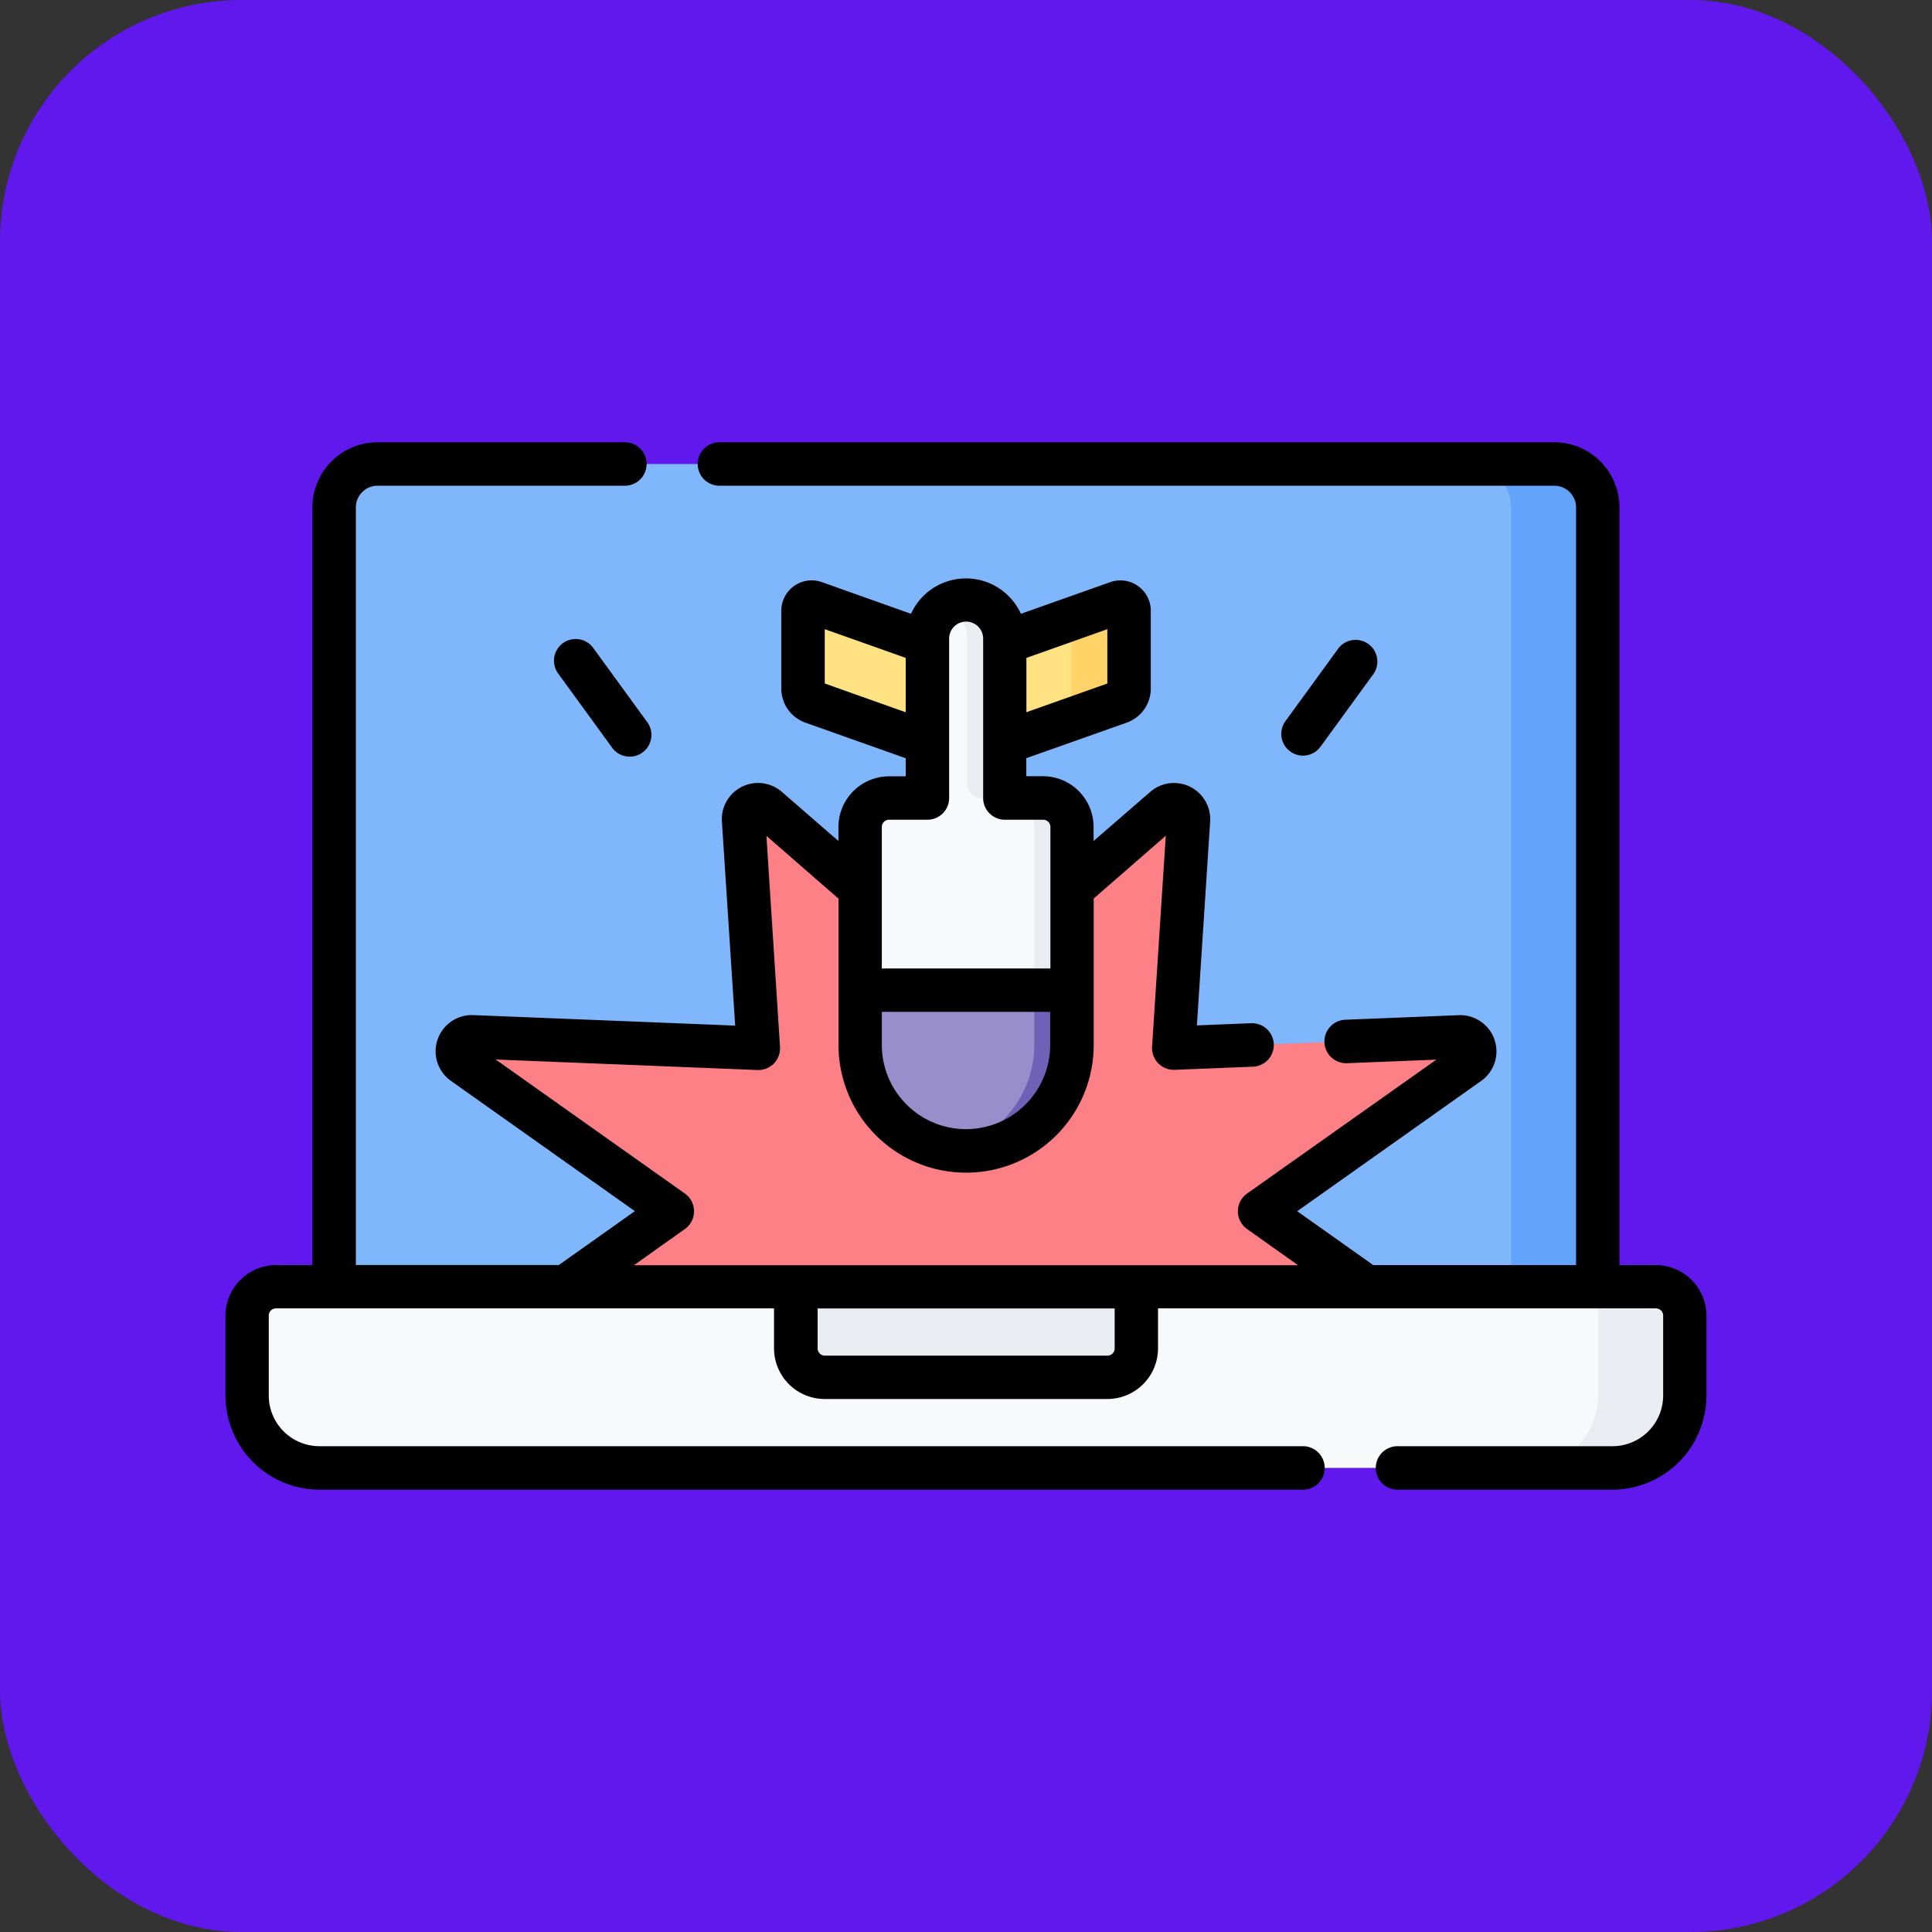 <svg xmlns="http://www.w3.org/2000/svg" width="80" height="80" viewBox="0 0 80 80">
  <rect x="0" y="0" width="80" height="80" fill="#333333" stroke="none"/>
  <g id="Group_1103070" data-name="Group 1103070" transform="translate(-209.688 -1614)">
    <rect id="Rectangle_403232" data-name="Rectangle 403232" width="80" height="80" rx="10" transform="translate(209.688 1614)" fill="#6018ec"/>
    <g id="Group_1103069" data-name="Group 1103069" transform="translate(219.024 1557.324)">
      <g id="Group_1103067" data-name="Group 1103067" transform="translate(0.898 75.892)">
        <g id="Group_1103066" data-name="Group 1103066" transform="translate(0 0)">
          <path id="Path_879353" data-name="Path 879353" d="M37.617,84.291v32.27l50.041,2.4V84.291a1.8,1.8,0,0,0-1.8-1.8H39.414A1.8,1.8,0,0,0,37.617,84.291Z" transform="translate(-34.01 -82.494)" fill="#80b6fc"/>
          <path id="Path_879354" data-name="Path 879354" d="M432.977,82.494h-3.594a1.8,1.8,0,0,1,1.8,1.8v34.665l3.593-2.4V84.291a1.8,1.8,0,0,0-1.8-1.8Z" transform="translate(-378.849 -82.494)" fill="#62a4fb"/>
          <path id="Path_879355" data-name="Path 879355" d="M89.012,217.024,84.671,220.1h33l-4.341-3.077,8.658-6.137a.6.6,0,0,0-.37-1.087l-11.849.475.615-9.453a.6.6,0,0,0-.991-.491l-8.221,7.148-8.221-7.148a.6.6,0,0,0-.991.491l.615,9.453L80.724,209.8a.6.6,0,0,0-.37,1.087Z" transform="translate(-71.404 -186.086)" fill="#fd8087"/>
          <path id="Path_879356" data-name="Path 879356" d="M200.044,134.343,206.4,136.6V132.44l-6.271-2.225a.359.359,0,0,0-.479.339v3.225A.6.6,0,0,0,200.044,134.343Z" transform="translate(-176.63 -124.48)" fill="#ffe282"/>
          <path id="Path_879357" data-name="Path 879357" d="M262.232,135.1l-1.977.864L256,137.477V133.32l3.988-1.415,2.163-.69a.359.359,0,0,1,.479.339v2.985A.6.6,0,0,1,262.232,135.1Z" transform="translate(-226.234 -125.36)" fill="#ffe282"/>
          <path id="Path_879358" data-name="Path 879358" d="M291.576,130.215l-2.283.81a.372.372,0,0,1,.367.371v3.356a.621.621,0,0,1-.1.335l2.1-.744a.6.6,0,0,0,.4-.564v-3.225a.359.359,0,0,0-.48-.339Z" transform="translate(-255.539 -124.48)" fill="#ffd368"/>
          <path id="Path_879359" data-name="Path 879359" d="M226.845,138.5H225.26v-6.6a1.405,1.405,0,0,0-1.483-1.483,1.558,1.558,0,0,0-.779.082,1.6,1.6,0,0,0-.823,1.4v6.6h-1.585a1.2,1.2,0,0,0-1.2,1.2v6.757l.12,2.269a4.267,4.267,0,0,0,8.53,0V139.7A1.2,1.2,0,0,0,226.845,138.5Z" transform="translate(-194.012 -124.675)" fill="#f7f9fa"/>
          <path id="Path_879360" data-name="Path 879360" d="M253.466,197.942h-1.557a1.2,1.2,0,0,1,1.2,1.2v9.027a4.138,4.138,0,0,1-3.606,4.075,4.4,4.4,0,0,0,.779.07,3.987,3.987,0,0,0,4.145-4.145l.24-2.27V199.14A1.2,1.2,0,0,0,253.466,197.942Z" transform="translate(-220.513 -184.113)" fill="#e9edf1"/>
          <path id="Path_879361" data-name="Path 879361" d="M219.393,264.355v2.269a4.386,4.386,0,0,0,3.5,4.3,4.521,4.521,0,0,0,.884-.031,4.085,4.085,0,0,0,4.145-4.265v-2.269Z" transform="translate(-194.012 -242.571)" fill="#978ecb"/>
          <path id="Path_879362" data-name="Path 879362" d="M250.279,271.009a4.385,4.385,0,0,0,4.385-4.385v-2.269h-1.557v2.269a4.385,4.385,0,0,1-3.606,4.315A4.416,4.416,0,0,0,250.279,271.009Z" transform="translate(-220.513 -242.571)" fill="#6e61b6"/>
          <path id="Path_879363" data-name="Path 879363" d="M62.839,374.4H10.495A3,3,0,0,1,7.5,371.4V368.1a1.2,1.2,0,0,1,1.2-1.2H30.215l7.475,1.2,6.625-1.2h20.32a1.2,1.2,0,0,1,1.2,1.2V371.4A3,3,0,0,1,62.839,374.4Z" transform="translate(-7.5 -332.833)" fill="#f7f9fa"/>
          <g id="Group_1103065" data-name="Group 1103065" transform="translate(22.715 5.628)">
            <path id="Path_879364" data-name="Path 879364" d="M454.89,366.9H451.3a1.2,1.2,0,0,1,1.2,1.2V371.4A3,3,0,0,1,449.5,374.4h3.594a3,3,0,0,0,2.995-2.995V368.1A1.2,1.2,0,0,0,454.89,366.9Z" transform="translate(-419.272 -338.461)" fill="#e9edf1"/>
            <path id="Path_879365" data-name="Path 879365" d="M210.044,370.648h-11.7a1.2,1.2,0,0,1-1.2-1.2V366.9h14.1v2.552A1.2,1.2,0,0,1,210.044,370.648Z" transform="translate(-197.141 -338.46)" fill="#e9edf1"/>
            <path id="Path_879366" data-name="Path 879366" d="M250.324,131.086v6a.6.6,0,0,0,.6.6h.958v-6.557a1.629,1.629,0,0,0-1.452-1.636,1.6,1.6,0,0,0-.929.2A1.6,1.6,0,0,1,250.324,131.086Z" transform="translate(-243.228 -129.483)" fill="#e9edf1"/>
          </g>
        </g>
      </g>
      <g id="Group_1103068" data-name="Group 1103068" transform="translate(0 74.994)">
        <path id="Path_879367" data-name="Path 879367" d="M113.946,143.126a.9.9,0,0,0-.2,1.255l2.209,3.035a.9.9,0,1,0,1.453-1.058l-2.209-3.035A.9.9,0,0,0,113.946,143.126Z" transform="translate(-99.972 -134.813)"/>
        <path id="Path_879368" data-name="Path 879368" d="M365.879,147.785a.9.9,0,0,0,.727-.37l2.209-3.035a.9.9,0,0,0-1.453-1.058l-2.209,3.035a.9.9,0,0,0,.726,1.427Z" transform="translate(-321.263 -134.813)"/>
        <path id="Path_879369" data-name="Path 879369" d="M59.232,109.06H57.721V77.689a2.7,2.7,0,0,0-2.7-2.7H20.454a.9.9,0,1,0,0,1.8H55.026a.9.9,0,0,1,.9.9V109.06h-8.4l-3.147-2.23,7.624-5.4a1.5,1.5,0,0,0-.926-2.718l-4.707.189a.9.9,0,1,0,.072,1.8l3.7-.148L42.3,106.1a.9.9,0,0,0,0,1.466l2.113,1.5h-27.5l2.113-1.5a.9.9,0,0,0,0-1.466l-7.835-5.552,10.84.435a.9.9,0,0,0,.932-.956L22.4,91.287l2.985,2.6v6.063a5.283,5.283,0,0,0,10.567,0V93.882l2.985-2.6-.568,8.736a.9.9,0,0,0,.9.957H39.3l3.227-.129a.9.9,0,0,0-.035-1.8h-.037l-2.23.089.55-8.457A1.5,1.5,0,0,0,38.3,89.46L35.947,91.5v-.583a2.1,2.1,0,0,0-2.1-2.1h-.686v-.747L37.316,86.6a1.5,1.5,0,0,0,1-1.411V81.966a1.258,1.258,0,0,0-1.678-1.185l-3.7,1.311a2.5,2.5,0,0,0-4.551,0L24.694,80.78a1.258,1.258,0,0,0-1.678,1.185V85.19a1.5,1.5,0,0,0,1,1.411l4.152,1.473v.748h-.686a2.1,2.1,0,0,0-2.1,2.1V91.5L23.032,89.46a1.5,1.5,0,0,0-2.476,1.227l.55,8.457-10.852-.435a1.5,1.5,0,0,0-.926,2.718l7.624,5.4-3.147,2.23H5.4V77.689a.9.9,0,0,1,.9-.9H16.538a.9.9,0,1,0,0-1.8H6.3a2.7,2.7,0,0,0-2.7,2.7V109.06H2.1a2.1,2.1,0,0,0-2.1,2.1v3.307a3.9,3.9,0,0,0,3.893,3.893H44.617a.9.9,0,1,0,0-1.8H3.893a2.1,2.1,0,0,1-2.1-2.1v-3.307a.3.3,0,0,1,.3-.3H22.715v1.653a2.1,2.1,0,0,0,2.1,2.1h11.7a2.1,2.1,0,0,0,2.1-2.1v-1.653H59.232a.3.3,0,0,1,.3.3v3.307a2.1,2.1,0,0,1-2.1,2.1h-8.9a.9.9,0,1,0,0,1.8h8.9a3.9,3.9,0,0,0,3.893-3.893v-3.307a2.1,2.1,0,0,0-2.1-2.1Zm-28.568-5.628a3.49,3.49,0,0,1-3.486-3.486V98.574H34.15v1.371A3.49,3.49,0,0,1,30.664,103.432Zm5.852-18.453-3.351,1.189v-2.25l3.351-1.189Zm-11.7,0v-2.25l3.351,1.189v2.25Zm2.665,5.64h1.585a.9.9,0,0,0,.9-.9v-6.6a.7.7,0,0,1,1.408,0v6.6a.9.9,0,0,0,.9.9h1.585a.3.3,0,0,1,.3.3v5.859H27.178V90.919a.3.3,0,0,1,.3-.3Zm9.339,21.891a.3.3,0,0,1-.3.3h-11.7a.3.3,0,0,1-.3-.3v-1.653h12.3Z" transform="translate(0 -74.994)"/>
      </g>
    </g>
  </g>
</svg>
